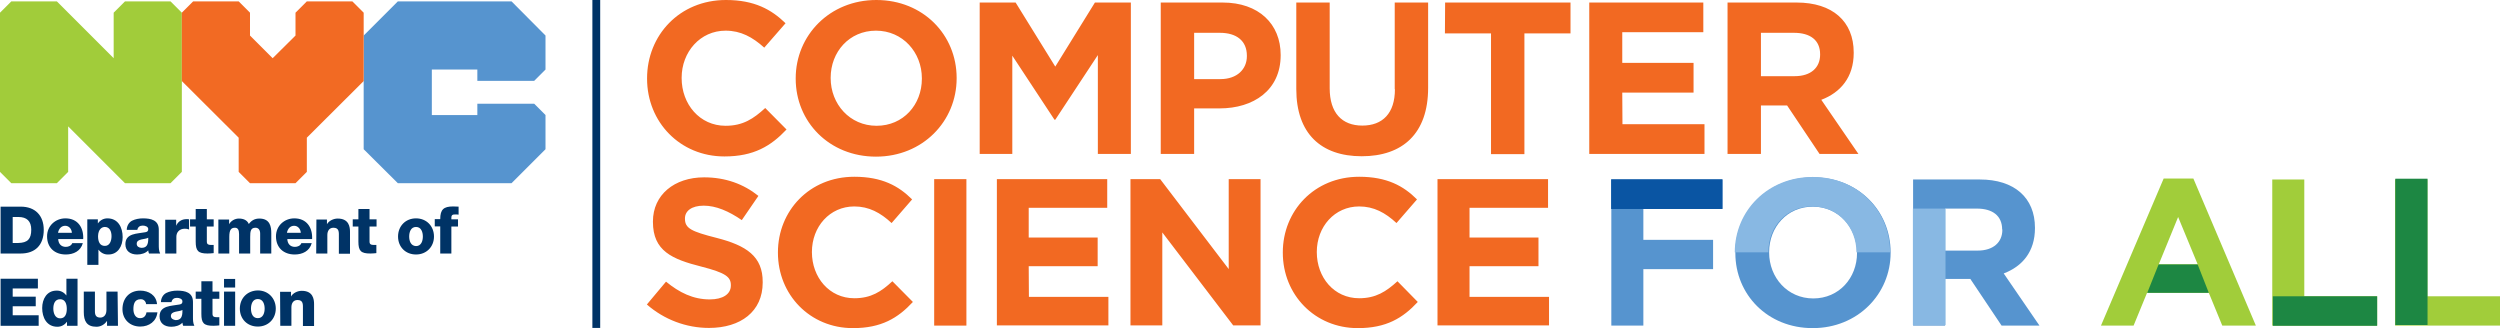 <?xml version="1.0" encoding="utf-8"?>
<!-- Generator: Adobe Illustrator 24.2.0, SVG Export Plug-In . SVG Version: 6.00 Build 0)  -->
<svg version="1.1" id="logo-cs4all" xmlns="http://www.w3.org/2000/svg" xmlns:xlink="http://www.w3.org/1999/xlink" x="0px"
	 y="0px" viewBox="0 0 1280 168" style="enable-background:new 0 0 1280 168;" xml:space="preserve">
<style type="text/css">
	.st0{fill:#F26922;}
	.st1{fill:#5694CF;}
	.st2{fill:#0A55A3;}
	.st3{fill:#88B8E3;}
	.st4{fill:#A1CD3A;}
	.st5{fill:#1D8743;}
	.st6{fill:#003366;}
	.st7{fill:#A1CC3A;}
	.st8{fill:#F26A23;}
</style>
<path class="st0" d="M331.3,40.3v-0.2c0-22,16.6-40.1,40.4-40.1c14.6,0,23.3,4.9,30.5,11.9l-10.9,12.5c-6-5.4-12-8.7-19.8-8.7
	c-13,0-22.5,10.9-22.5,24.1v0.2c0,13.3,9.2,24.4,22.5,24.4c8.9,0,14.3-3.6,20.3-9.1l10.9,11c-8,8.5-16.8,13.8-31.8,13.8
	C348.2,80.1,331.3,62.5,331.3,40.3z M489.8,40.1c0,22-17.4,40.1-41.3,40.1s-41.1-17.8-41.1-39.9v-0.2c0-22,17.4-40.1,41.3-40.1
	s41.1,17.8,41.1,39.9V40.1z M472,40.1c0-13.3-9.8-24.4-23.5-24.4c-13.7,0-23.2,10.9-23.2,24.1v0.2c0,13.3,9.8,24.4,23.5,24.4
	S472,53.6,472,40.3V40.1z M518.3,28.5l21.6,32.8h0.4l21.8-33.1v50.6h16.9V1.3h-18.4l-20.3,32.8L520,1.3h-18.4v77.5h16.7L518.3,28.5z
	 M655.7,28.1v0.2c0,17.9-13.9,27.2-31.3,27.2h-13v23.3h-17.1V1.3H626C644.5,1.3,655.7,12.3,655.7,28.1L655.7,28.1z M638.4,28.5
	c0-7.6-5.3-11.7-13.8-11.7h-13.2v23.7h13.5c8.5,0,13.5-5.1,13.5-11.7L638.4,28.5z M714.2,45.7c0,12.3-6.3,18.6-16.7,18.6
	s-16.7-6.5-16.7-19.1V1.3h-17.1v44.3c0,22.8,12.7,34.4,33.5,34.4s34-11.5,34-35V1.3h-17.1V45.7z M739.8,17.1h23.6v61.8h17.1V17.1
	h23.6V1.3h-64.2L739.8,17.1z M830.6,47.4h36.5V32.2h-36.5V16.5h41.5V1.3h-58.4v77.5h59V63.6h-42L830.6,47.4z M951.5,78.8h-19.9
	L915,54h-13.4v24.8h-17.1V1.3h35.4c18.3,0,29.2,9.6,29.2,25.6v0.2c0,12.5-6.8,20.3-16.6,24L951.5,78.8z M931.9,27.8
	c0-7.3-5.1-11-13.4-11h-16.9V39h17.3c8.3,0,13-4.4,13-11V27.8z M366.9,121.8c-13-3.3-16.2-4.9-16.2-9.8v-0.2c0-3.7,3.3-6.5,9.6-6.5
	c6.3,0,12.8,2.8,19.5,7.4l8.5-12.4c-7.6-6.1-16.9-9.5-27.8-9.5c-15.3,0-26.2,9-26.2,22.6v0.2c0,14.9,9.8,19.1,24.8,22.9
	c12.5,3.2,15.1,5.3,15.1,9.5v0.2c0,4.4-4.1,7.1-10.8,7.1c-8.5,0-15.6-3.5-22.4-9.1l-9.8,11.7c8.8,7.7,20.1,12,31.8,12
	c16.2,0,27.5-8.4,27.5-23.2v-0.2C390.6,131.2,382.1,125.7,366.9,121.8z M437.4,152.7c-12.8,0-21.7-10.7-21.7-23.6V129
	c0-12.9,9.1-23.3,21.7-23.3c7.5,0,13.4,3.2,19.1,8.5l10.5-12.1c-6.9-6.9-15.4-11.6-29.6-11.6c-23,0-39.1,17.5-39.1,38.7v0.2
	c0,21.5,16.4,38.6,38.4,38.6c14.5,0,23-5.1,30.7-13.4l-10.5-10.6C451.2,149.3,446,152.7,437.4,152.7z M478.3,166.7h16.5v-75h-16.5
	V166.7z M526.7,136.3H562v-14.7h-35.3v-15.2h40.2V91.7h-56.5v74.9h57.1V152h-40.7L526.7,136.3z M629.2,137.9L594,91.7h-15.2v74.9
	h16.3V119l36.3,47.6h14V91.7h-16.3V137.9z M695.9,152.7c-12.9,0-21.7-10.7-21.7-23.6V129c0-12.9,9.1-23.3,21.7-23.3
	c7.5,0,13.4,3.2,19.1,8.5l10.5-12.1c-6.9-6.9-15.4-11.6-29.6-11.6c-23,0-39.1,17.5-39.1,38.7v0.2c0,21.5,16.4,38.6,38.4,38.6
	c14.5,0,23-5.1,30.7-13.4L715.5,144C709.7,149.3,704.4,152.7,695.9,152.7z M752.4,136.3h35.3v-14.7h-35.3v-15.2h40.2V91.7H736v74.9
	h57.1V152h-40.7L752.4,136.3z"/>
<path class="st1" d="M841.4,106.9v15.9h35.7v15h-35.7v28.9H825V91.9h56.9v15H841.4z"/>
<path class="st1" d="M928.1,168c-23.1,0-39.6-17.2-39.6-38.4v-0.2c0-21.2,16.8-38.6,39.9-38.6s39.6,17.2,39.6,38.4v0.2
	C968,150.5,951.2,168,928.1,168z M950.8,129.3c0-12.8-9.4-23.5-22.6-23.5c-13.2,0-22.4,10.5-22.4,23.3v0.2
	c0,12.8,9.4,23.5,22.6,23.5s22.4-10.5,22.4-23.3L950.8,129.3z"/>
<path class="st1" d="M1024.8,166.7l-16-23.9h-12.9v23.9h-16.4V91.9h34.2c17.6,0,28.2,9.3,28.2,24.7v0.2c0,12.1-6.5,19.6-16,23.2
	l18.3,26.7H1024.8z M1025.1,117.5c0-7-4.9-10.7-12.9-10.7h-16.3v21.5h16.7c8,0,12.6-4.3,12.6-10.6V117.5z"/>
<polygon class="st2" points="824.9,91.8 824.9,107 881.9,107 881.9,91.8 "/>
<path class="st3" d="M950.5,129.2h17.2V129c0-21.2-16.6-38.4-39.6-38.4c-23.1,0-39.9,17.4-39.9,38.6h17.2V129
	c0-12.8,9.2-23.3,22.4-23.3C941.1,105.7,950.5,116.3,950.5,129.2L950.5,129.2z"/>
<polygon class="st3" points="979.4,106.8 979.4,166.4 996.1,166.4 996.1,106.8 "/>
<path class="st4" d="M1137.8,166.7l-6.9-16.8h-31.6l-6.9,16.8h-16.7l32.1-75.3h15.2l32,75.3H1137.8z M1115.2,111.1l-9.9,24.2h19.9
	L1115.2,111.1z"/>
<path class="st4" d="M1163.4,166.7V91.9h16.4v59.8h37.3v15L1163.4,166.7z"/>
<path class="st4" d="M1226.3,166.7V91.9h16.5v59.8h37.3v15L1226.3,166.7z"/>
<polygon class="st5" points="1163.7,151.7 1163.7,166.8 1217.1,166.8 1217.1,151.7 "/>
<polygon class="st5" points="1226.4,91.5 1226.4,166.4 1242.9,166.4 1242.9,91.5 "/>
<polygon class="st5" points="1105.2,135.4 1099.4,149.9 1130.9,149.9 1125.2,135.4 "/>
<path class="st6" d="M307.3,167.9h-4V0h4V167.9z M0.3,129.8h10.3c7.3,0,11.8-4.2,11.8-12.1c0-7.4-4.4-11.9-11.8-11.9H0.3V129.8z
	 M6.5,111.1h2.9c4.3,0,6.6,2.1,6.6,6.5c0,4.8-1.9,6.7-6.6,6.8H6.5L6.5,111.1z M42.6,122.4c0.3-5.9-2.8-10.6-9.1-10.6
	c-5.1,0-9.4,3.8-9.4,9.2c0,5.8,3.9,9.3,9.6,9.3c3.9,0,7.6-1.7,8.7-5.8H37c-0.5,1.3-1.9,1.9-3.3,1.9c-2.4,0-3.8-1.6-3.9-4L42.6,122.4
	z M29.7,119.2c0.4-2.1,1.7-3.6,3.7-3.6c1.9,0,3.3,1.6,3.4,3.6H29.7z M44.7,135.6h5.7v-7.7h0.1c1.2,1.6,3,2.5,5,2.4
	c4.9,0,7.3-4.3,7.3-8.9c0-4.9-2.3-9.6-7.8-9.6c-1.9,0-3.7,0.9-4.8,2.5h-0.1v-2h-5.4V135.6z M53.7,116.2c2.5,0,3.4,2.4,3.4,4.7
	c0,2.4-0.9,5-3.4,5c-2.5,0-3.5-2-3.5-5C50.3,117.3,52.2,116.2,53.7,116.2z M70.3,117.7c0.3-1.5,1.3-2.2,2.8-2.2
	c1.2,0,2.8,0.5,2.8,1.8c0,1.1-0.5,1.4-1.5,1.6c-4,0.8-10.2,0.4-10.2,6.1c0,3.6,2.6,5.3,6,5.3c2.1,0,4.3-0.6,5.7-2.1
	c0,0.6,0.2,1.1,0.4,1.6h5.7c-0.7-1.4-0.7-3-0.7-4.5v-7.7c0-4.9-4-5.8-8.1-5.8c-2,0-4,0.4-5.6,1.2c-1.7,0.9-2.7,2.8-2.7,4.7
	L70.3,117.7z M70,124.8c0-1.4,1.1-1.9,2.4-2.2c1.3-0.3,2.7-0.4,3.5-0.9c0.1,3.6-0.8,5.2-3.5,5.2C71.1,126.8,70,126.2,70,124.8
	L70,124.8z M84.6,129.8h5.7v-8.6c0-2.2,1.5-4.1,4.3-4.1c0.8,0,1.5,0.1,2.2,0.4v-5.2c-0.4-0.1-0.9-0.1-1.3-0.1
	c-2.4,0-4.4,1.2-5.3,3.4h0v-3.1h-5.6L84.6,129.8z M109.4,112.3h-3.5V107h-5.7v5.3h-2.9v3.7h2.9v7.7c0,4.7,1.2,6.1,6.1,6.1
	c1,0,2.1-0.1,3.1-0.2v-4.2c-0.5,0-1,0-1.5,0c-1.2,0-2-0.3-2-1.7V116h3.5L109.4,112.3z M111.7,129.8h5.7v-8.5c0-3.6,0.9-4.7,2.9-4.7
	c1.6,0,2.1,1.3,2.1,3.3v9.9h5.7v-8.5c0-2.8,0.2-4.7,2.7-4.7c1.5,0,2.4,1.1,2.4,3v10.2h5.7v-10.4c0-3.3-0.6-7.5-6.1-7.5
	c-2.4,0-4.1,1-5.4,2.8c-0.9-2.1-2.9-2.8-5.1-2.8c-2,0-4,1.1-5,2.9h0v-2.4h-5.5V129.8z M159.8,122.4c0.3-5.9-2.8-10.6-9.1-10.6
	c-5.1,0-9.4,3.8-9.4,9.2c0,5.8,3.9,9.3,9.6,9.3c3.9,0,7.6-1.7,8.7-5.8h-5.3c-0.5,1.3-1.9,1.9-3.3,1.9c-2.4,0-3.8-1.6-3.9-4
	L159.8,122.4z M146.9,119.2c0.4-2.1,1.7-3.6,3.7-3.6c1.9,0,3.3,1.6,3.4,3.6H146.9z M161.9,129.8h5.7v-9.5c0-1.9,0.9-3.7,3.1-3.7
	c3.1,0,2.8,2.4,2.8,4.8v8.5h5.7v-11.2c0-2.5-0.5-6.8-6.3-6.8c-2.1,0-4.5,1.1-5.5,2.9h0v-2.4H162L161.9,129.8z M192.8,112.3h-3.6V107
	h-5.7v5.3h-2.9v3.7h2.9v7.7c0,4.7,1.2,6.1,6.1,6.1c1,0,2.1-0.1,3.1-0.2v-4.2c-0.5,0-1,0-1.5,0c-1.2,0-2-0.3-2-1.7V116h3.6
	L192.8,112.3L192.8,112.3z M203.8,121.1c0,5.3,3.8,9.2,9.2,9.2s9.2-4,9.2-9.2c0-5.3-3.8-9.3-9.2-9.3S203.8,115.8,203.8,121.1
	L203.8,121.1z M209.5,121.1c0-2.2,0.8-4.9,3.5-4.9c2.7,0,3.5,2.7,3.5,4.9c0,2.2-0.8,4.9-3.5,4.9
	C210.3,125.9,209.5,123.3,209.5,121.1L209.5,121.1z M225.4,129.8h5.7V116h3.4v-3.7h-3.4v-0.8c0-1.6,0.8-1.7,2.1-1.7
	c0.5,0,1,0,1.6,0.1v-4.1c-0.9,0-1.9-0.1-2.8-0.1c-4.9,0-6.6,1.6-6.6,6.5h-2.8v3.7h2.8V129.8z M0.3,166.8h19.5v-5.4H6.5v-4.6h11.8
	v-4.9H6.5v-4.2h12.9v-5H0.3L0.3,166.8L0.3,166.8z M39.7,142.7H34v8.5h-0.1c-1.2-1.6-3-2.5-5-2.4c-4.9,0-7.3,4.3-7.3,8.9
	c0,4.9,2.3,9.6,7.8,9.6c1.9,0,3.7-0.9,4.8-2.5h0.1v2h5.4C39.7,166.7,39.7,142.7,39.7,142.7z M30.8,153.2c2.5,0,3.4,2.3,3.4,4.9
	c0,2.2-0.6,4.9-3.4,4.9c-2.6,0-3.5-2.7-3.5-5C27.3,155.6,28.1,153.2,30.8,153.2z M60.2,149.3h-5.7v9.4c0,3.1-1.9,3.9-3.1,3.9
	c-1.8,0-2.8-0.8-2.8-3.1v-10.2h-5.7v10.5c0,4.6,1.5,7.5,6.5,7.5c2.1,0,4.1-1.1,5.3-2.9h0.1v2.4h5.6L60.2,149.3z M80.4,155.7
	c-0.4-4.6-4.3-6.9-8.6-6.9c-5.6,0-9.1,4-9.1,9.5c0,5.3,3.9,8.9,9.1,8.9c4.6,0,8.3-2.7,8.8-7.3H75c-0.3,1.8-1.3,3-3.3,3
	c-2.4,0-3.4-2.3-3.4-4.6c0-2.4,0.5-5.1,3.7-5.1c1.5-0.1,2.7,1.1,2.8,2.5L80.4,155.7z M87.8,154.7c0.3-1.5,1.3-2.2,2.8-2.2
	c1.2,0,2.8,0.5,2.8,1.8c0,1.1-0.5,1.4-1.5,1.6c-4,0.8-10.2,0.4-10.2,6.1c0,3.6,2.6,5.3,6,5.3c2.1,0,4.3-0.6,5.7-2.1
	c0,0.6,0.2,1.1,0.4,1.6h5.7c-0.7-1.4-0.7-3-0.7-4.5v-7.7c0-4.9-4-5.8-8.1-5.8c-2,0-4,0.4-5.6,1.2c-1.7,0.9-2.7,2.8-2.7,4.7
	L87.8,154.7z M87.5,161.8c0-1.4,1.1-1.9,2.4-2.2c1.3-0.3,2.7-0.4,3.5-0.9c0.1,3.6-0.8,5.2-3.5,5.2C88.6,163.7,87.5,163.1,87.5,161.8
	L87.5,161.8z M112.3,149.3h-3.5V144h-5.7v5.3h-2.9v3.7h2.9v7.7c0,4.7,1.2,6.1,6.1,6.1c1,0,2.1-0.1,3.1-0.2v-4.2c-0.5,0-1,0-1.5,0
	c-1.2,0-2-0.3-2-1.7V153h3.5L112.3,149.3z M120.4,142.8h-5.7v4.4h5.7V142.8z M114.7,166.8h5.7v-17.5h-5.7V166.8z M122.8,158
	c0,5.3,3.8,9.2,9.2,9.2c5.4,0,9.2-4,9.2-9.2s-3.8-9.3-9.2-9.3C126.5,148.8,122.8,152.8,122.8,158z M128.5,158c0-2.2,0.8-4.9,3.5-4.9
	c2.7,0,3.5,2.7,3.5,4.9s-0.8,4.9-3.5,4.9C129.3,162.9,128.5,160.3,128.5,158z M143.5,166.8h5.7v-9.5c0-1.9,0.9-3.7,3.1-3.7
	c3.1,0,2.8,2.4,2.8,4.8v8.5h5.7v-11.2c0-2.5-0.5-6.8-6.3-6.8c-2.1,0-4.5,1.1-5.5,2.9h0v-2.4h-5.6L143.5,166.8L143.5,166.8z"/>
<polygon class="st1" points="261.9,0.7 203.7,0.7 186.2,18.2 186.2,76.4 203.7,93.8 261.9,93.8 279.3,76.4 279.3,58.9 273.5,53.1 
	244.4,53.1 244.4,58.9 221.1,58.9 221.1,35.6 244.4,35.6 244.4,41.4 273.5,41.4 279.3,35.6 279.3,18.2 "/>
<polygon class="st7" points="87.3,0.7 64,0.7 58.2,6.5 58.2,29.8 29.1,0.7 5.8,0.7 0,6.5 0,88 5.8,93.8 29.1,93.8 34.9,88 
	34.9,64.7 64,93.8 64,93.8 87.3,93.8 93.1,88 93.1,6.5 "/>
<polygon class="st8" points="128,93.8 151.3,93.8 157.1,88 157.1,70.5 186.2,41.5 186.2,6.5 180.4,0.7 157.1,0.7 151.3,6.5 
	151.3,18.2 139.6,29.8 128,18.2 128,18.2 128,6.5 122.2,0.7 98.9,0.7 93.1,6.5 93.1,41.5 122.2,70.5 122.2,88 "/>
</svg>
